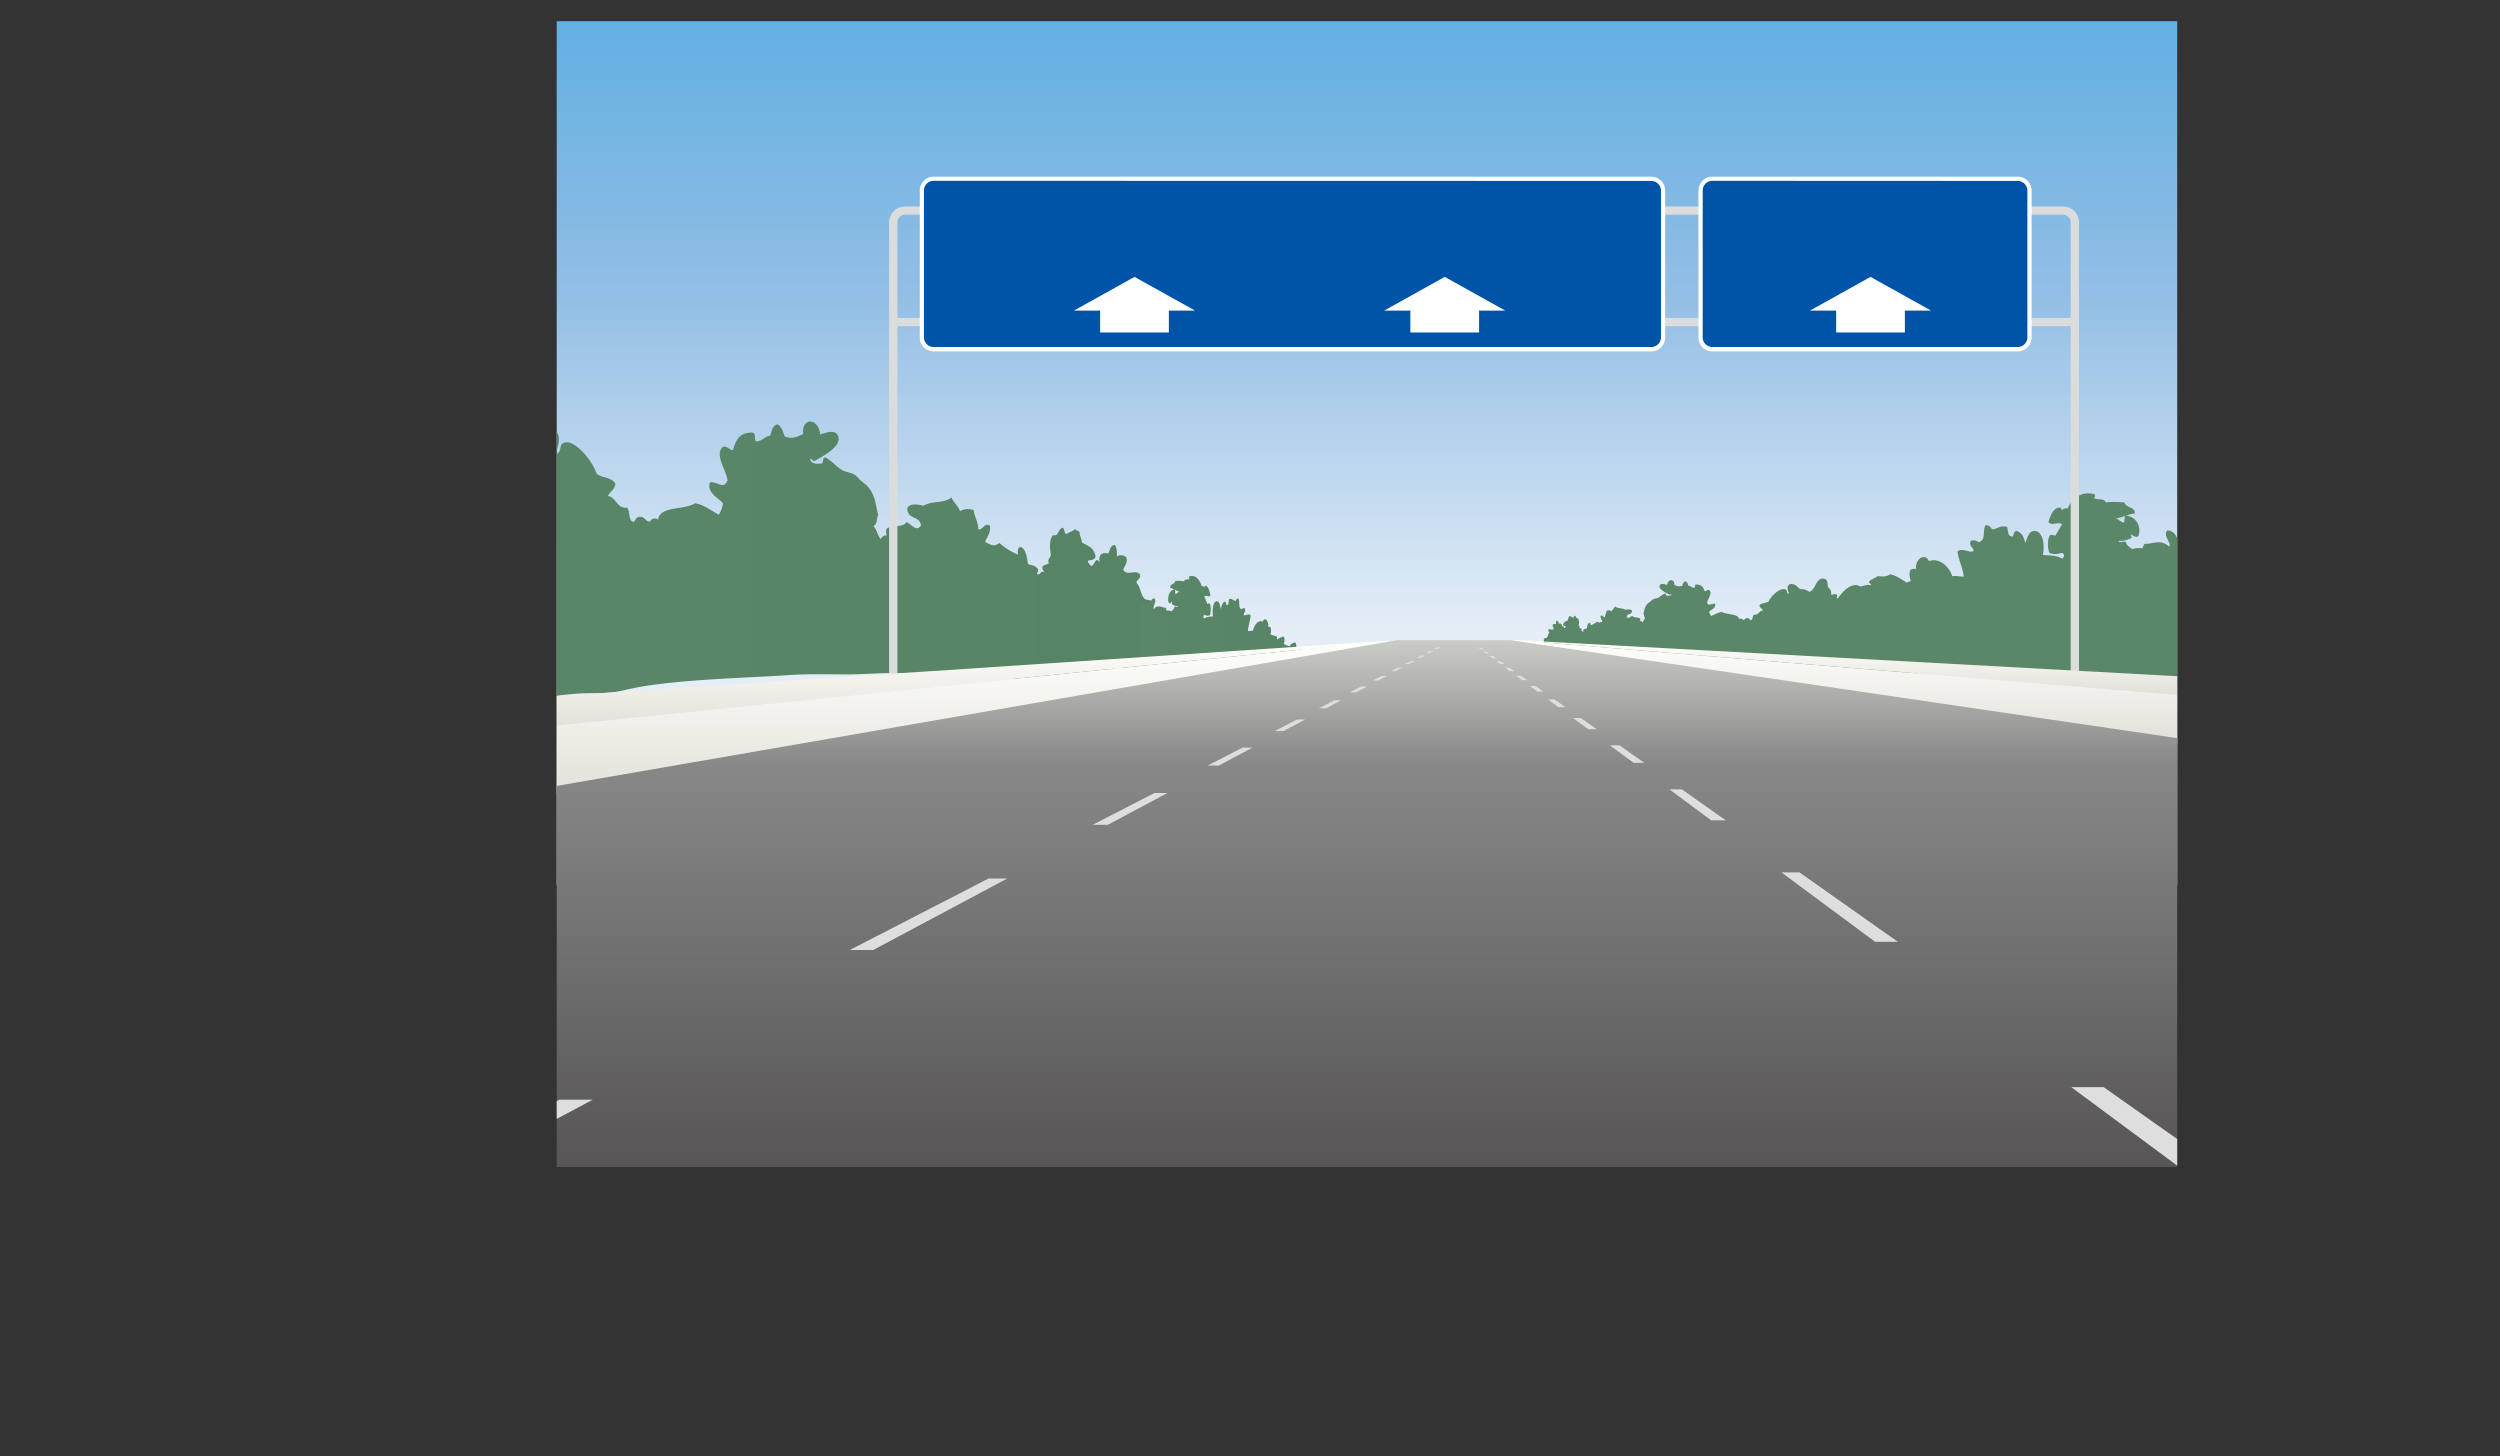 <svg viewBox="0 0 1298.82 756.59" xmlns="http://www.w3.org/2000/svg" xmlns:xlink="http://www.w3.org/1999/xlink"><rect x="0" y="0" width="1298.82" height="756.59" fill="#333333" stroke="none"/><clipPath id="a" transform="translate(289.23 11)"><path d="m0 0h841.89v595.28h-841.89z"/></clipPath><linearGradient id="b" gradientUnits="userSpaceOnUse" x1="697.01" x2="697.01" y1="328.44" y2="-3.78"><stop offset="0" stop-color="#e5eef7"/><stop offset=".53" stop-color="#92bee5"/><stop offset="1" stop-color="#5daee2"/></linearGradient><linearGradient id="c" gradientTransform="matrix(1 .07 0 1 0 -26.12)" gradientUnits="userSpaceOnUse" x1="-118.76" x2="322.17" y1="312.96" y2="312.96"><stop offset="0" stop-color="#5a8768"/><stop offset="1" stop-color="#588466"/></linearGradient><linearGradient id="d" x1="303.27" x2="387.61" xlink:href="#c" y1="319.9" y2="319.9"/><linearGradient id="e" gradientUnits="userSpaceOnUse" x1="1032.07" x2="1032.07" y1="333.46" y2="410.2"><stop offset="0" stop-color="#fffffa"/><stop offset="1" stop-color="#d4d1c9"/></linearGradient><linearGradient id="f" gradientTransform="matrix(-1 0 0 1 1206.73 11)" x1="813.12" x2="813.12" xlink:href="#e" y1="323.58" y2="442.4"/><linearGradient id="g" gradientUnits="userSpaceOnUse" x1="671.83" x2="671.83" y1="329.62" y2="597.22"><stop offset="0" stop-color="#cececa"/><stop offset=".25" stop-color="#888"/><stop offset="1" stop-color="#595757"/></linearGradient><linearGradient id="h" x1="1032.07" x2="1032.07" xlink:href="#e" y1="332.94" y2="373.6"/><linearGradient id="i" gradientTransform="matrix(-1 0 0 1 1206.73 11)" x1="813.12" x2="813.12" xlink:href="#e" y1="322.82" y2="389.06"/><g clip-path="url(#a)"><path d="m241.69 0h910.63v459.7h-910.63z" fill="url(#b)"/><path d="m319.79 358.37c-1.2.48-26.49-24.09-27.68-23.58-2.89 1.23-5.24 3.71-8.27 4.65-6.92 2.12-16.38 2.42-24.7 2.52-8.6.11-16.61 0-24.57-.58-17.25-1.23-35-.12-52.77-2.26-8.86-1.06-19 .17-29.27.24s-21.07-.37-31.5.34c-23.28 1.57-48.03 1.93-72.41 5.3-4.14.57-8.56 1.42-12.77 2.4-8.35 2-13.79 1.71-20.12 1.76-10 .07-21.71 2.37-33.89 3.7-11.51 1.24-24 2.28-36 3.92-20.15 2.74-41.93 6-64.63 9.77v-155.55c.44-.15.86-.32 1.34-.44 3.07 0 2.75 3.87 5 4.83 3.17.18 4-1.25 6.33-.4 1.16-2.83-2.89-2.94-2.74-6.64 4.33-3 7.45-6.8 13.31-8.63 3.4 3.28 6.39 2.69 11 2.22 2.22 2.42 5.5 3.56 7.47 6.23 1.23 2.19-3.83 4.08-.87 4.49 2.84-.93 7.23 1.7 8.25 1.68 2.37 0 2.86-2 5.68-1.46 7.23 1.33 11.79 9.31 15.84 16.29 2.48 0-.72-4.13 1.39-4.43 1.41-1.91 3.9 1.32 5.14-.38-1-4.77 1.79-6.79 3.1-9.88.08-4.43.3-9.14 4.32-9.37 7.43-.44 7.14 14.21 13.54 16.63a12.89 12.89 0 0 1 9.26-3.29c2.75-2.48 3.84-6.19 9.55-6.4a.93.93 0 0 0 1.16.44c3.71 4 .82 8.88.36 12.44 3.73-1.64.89-5.24 4.67-6.05 5.72-1.22 14.58 10.2 16.37 16.15 2.76 2.43 7.81 1.78 9.78 5.2-.08 3-2.79 4.12-3.85 6.44 4.36.63 4.65 6.72 9.88 6.07 1.6 1.55.79 6.41 2.93 7.21 1.25.77 1.46-2.81 4-2.44 2.32-.09 2.66 2.54 5 2.44a2.87 2.87 0 0 1 4.27-1c.74-7.17 13.84-4.92 19.16-8.47 5 .81 8.35 3.87 12.39 5.91a14.44 14.44 0 0 0 2.12-6c-2.46-2.62-8.75-5.8-6.7-10.88 5 0 6.71 3.94 9.1-.88-.38-4.95-7.11-13.51-2.36-17.54 2.46-.63 3.94 2.52 5.31 1.48 1.23-4.73 3.1-8.92 10.08-8.87 1.85.83.74 3.57 1.74 4.6 3.57-.09 4.26-2.54 7.42-2.93.76-2.38 1-5.22 3.73-5.9 2 1 2.91 3.58 3.74 6.26 3.9 1.55 6.25.28 9.64-1.21-1.06-8.45 7.72-9 8.87.23 3.38-1.14 7.82-2.69 9.21.65 2.35 5.6-8.39 10.84-11.82 12.87-1.41 1-2.73-2.55-2.57-.23 1 2 3.24 2.09 5.78 1.76 1.67-.25-.13-3.42 2.38-3 3 1.75 4.78 3.91 7.21 5.69 2.84 2.09 5 1.57 7.91 3.29.72.42 1.83 1.9 2.91 2.84s2.46 1.92 3.29 2.79c4.35 4.59 4.32 9.57 5.78 14.94-.94 2.17-.18 4.54-2.51 6.1 1.89 1.31 2.14 5.16 3.93 6.6.5-1.21 1.56-2.17 2.86-1.72.13-1-.88-3.53.86-4.09 3.46-1.61 7.83-.17 9.59-3 2.73 1.28 5.26 5.41 7.52 1.65-.91-5.21-6.76-2.67-7.19-8.69 1.13-3 5.91-2.13 8.5-1.46 4.39-2.77 10.5-1 14.49-4.31 1.22 2.83 3.38 4.12 4.47 7.13a8.1 8.1 0 0 1 7.12-.47c.29 3.23 2.43 6.26 2.33 9.81 2.42.92 3.39-4 6.1-1.67.41 3.87-1.58 5.63-2.52 8.31 3.08 1.42 4.16 2.83 7.47.59a34.44 34.44 0 0 0 9.6 6c-.17-1.86-.28-3.69 1.41-3.92 2.52.84 3.23 4.73 3.8 8.85 1.62.62 3.63.58 4.71 2.1 1.72 1.06-1.08 3.38.5 3.17.9.75 1.57-2.33 3.19-.94-.4-1.36-1.23-1.61-.83-3.11.79-.87 2.47-1 3.36-1.76-1.26-1.59 1-2.93.92-4.59-.74-4.27-.55-7.72 1.06-9.86 3.43.52 2.16-2.56 4.92-3.93 1.29.1.87 3.15 2.13 3.3 1.72-1.3 3-1 4.4-2.64.65.85 1.78.87 2.48 1.63-.23 2 1 2.82 1.16 5.39 2.78 1.7 6.16 2.31 7.09 7.19-.17 1.81-2.14 2-4 2.23.13 1.74 1.14 1.9 1.7 2.88 2.17-.46 2.07-5.35 4.4-1.91-.72-4.4 1.46-5.32 4.53-4.67.95-1.62.87-4.21 3.31-4.42 1.29 1 1.07 4.17 1.22 6 1.55-1.1 4-.78 5 .73.35 3-.87 3.75-1.79 6.11 2 3.73 6.73-.65 8.8 2.69.41 2.28-2.58 2.85-1.69 4.53 1.8 1.46 1.71 4.91 3.57 7.42 1.33 1.79 3.29.23 4.58 2.4s-.8 4.85.43 7.35c1 2 5.27 4.22 6.16 6.34-5.5 6.62 12.21 39.24 3.64 42.68z" fill="url(#c)" fill-rule="evenodd" transform="translate(289.23 11)"/><path d="m510.79 325.21c.29-.67 1.7-1.28 2-1.92.41-.79-.29-1.7.15-2.4s1.07-.13 1.51-.69c.62-.78.59-1.92 1.19-2.36.3-.54-.7-.79-.57-1.52.69-1.07 2.29.47 2.95-.73-.31-.8-.72-1.07-.6-2a1.22 1.22 0 0 1 1.67-.16c0-.61 0-1.67.41-2 .83.11.8 1 1.12 1.53 1-.17 1.79.17 1.55 1.62.79-1.1.76.53 1.5.72.19-.31.54-.35.59-.93-.66-.11-1.33-.21-1.39-.82.32-1.61 1.48-1.76 2.44-2.28.06-.86.48-1.12.4-1.79.24-.25.63-.24.86-.51.48.58.94.48 1.53.95.45 0 .3-1.07.75-1.08 1 .5.52 1.52 1.73 1.4a4.31 4.31 0 0 1 .37 3.35c0 .56.78 1.05.33 1.57.31.29.91.35 1.19.66.14.52-.16.59-.3 1 .58-.44.81.62 1.14.38.56.1-.44-.74.18-1.07.38-.49 1.1-.44 1.68-.62.21-1.4.46-2.71 1.37-3 .61.11.56.73.5 1.37a11.72 11.72 0 0 0 3.49-1.9c1.22.83 1.62.36 2.75-.08-.35-.95-1.08-1.58-.93-2.91 1-.78 1.36.95 2.25.66 0-1.23.76-2.25.87-3.37a3.21 3.21 0 0 1 2.66.26c.41-1 1.23-1.47 1.69-2.45 1.51 1.23 3.85.67 5.54 1.7 1-.2 2.85-.45 3.29.63-.16 2.14-2.44 1.15-2.79 3 .87 1.37 1.86-.06 2.92-.47.69 1 2.41.59 3.77 1.22.69.23.29 1.12.34 1.48a1 1 0 0 1 1.13.67c.72-.49.82-1.87 1.57-2.31-.93-.6-.62-1.44-1-2.24.58-1.91.57-3.7 2.31-5.31.34-.3.87-.62 1.33-1a14.48 14.48 0 0 1 1.18-1c1.19-.6 2.06-.39 3.22-1.13a31.23 31.23 0 0 1 3-2c1-.16.29 1 1 1.1 1 .14 2 .13 2.41-.6.06-.86-.49.44-1.08.06-1.42-.77-5.85-2.75-4.89-4.79.58-1.21 2.4-.62 3.8-.19.48-3.38 4.16-3.17 3.72-.05 1.43.57 2.42 1.05 4.09.49.35-1 .73-2 1.59-2.32 1.2.26 1.28 1.33 1.61 2.22 1.37.16 1.67 1.08 3.22 1.13.43-.38-.05-1.41.76-1.72 3.07 0 3.89 1.61 4.44 3.41.61.4 1.27-.79 2.36-.53 2.14 1.57-.88 4.78-1 6.66 1.07 1.86 1.82.36 4.08.44.93 2-1.9 3.1-3 4.07a5.22 5.22 0 0 0 1 2.32c1.82-.72 3.34-1.84 5.61-2.07 2.44 1.45 8.54.78 8.89 3.6a1.53 1.53 0 0 1 2 .45c1.09.08 1.25-.94 2.35-.87 1.24-.1 1.34 1.32 1.94 1 1-.28.64-2.21 1.41-2.8 2.53.34 2.67-2.07 4.8-2.26-.52-.94-1.84-1.4-1.88-2.61 1-1.34 3.43-1 4.79-2 .89-2.37 5.31-6.89 8.19-6.36 1.92.35.48 1.79 2.38 2.49-.23-1.45-1.71-3.47.18-5.06.31 0 .49 0 .6-.18 2.93.11 3.49 1.64 4.92 2.67a7.91 7.91 0 0 1 4.84 1.42c3.4-1 3.24-7.05 7.22-6.85 2.17.11 2.29 2.08 2.34 3.94.71 1.31 2.23 2.17 1.68 4.18.68.72 2-.62 2.82.2 1.16.15-.6 1.84.76 1.89 2.24-2.92 4.78-6.28 8.85-6.82 1.59-.21 1.87.63 3.23.66.58 0 3.1-1.1 4.74-.68 1.72-.16-1.21-1-.5-1.95 1.14-1.16 3.05-1.64 4.34-2.69 2.74.21 4.51.47 6.53-1 3.51.82 5.4 2.51 8 3.85.09 1.64-2.37 1.67-1.67 2.94 1.43-.36 1.92.28 3.87.22 1.35-.42 1.15-2.17 3-2.14.3.06.56.14.83.2v69.82c-13.82-3.11-26.58-5.84-38-8.15-6.61-1.35-13.35-2.44-19.44-3.55-6.36-1-12.36-2.52-17.36-3.01a48.07 48.07 0 0 1 -9.86-1.63c-2-.57-4.14-1.1-6.1-1.51-11.31-2.33-22.42-3.46-32.49-4.95-4.4-.64-8.87-.88-13.1-1.27s-8.18-1.15-11.66-1.15c-6.85.15-13.54-.83-19.89-1-2.87-.06-5.74-.28-8.78-.59a35.65 35.65 0 0 1 -8.56-1.61c-1-.4-1.83-1.3-2.8-1.79-.41-.2-8.78 7.08-9.18 6.89-2.77-1.33 3-11.44 1.21-13.69z" fill="#5a8768" fill-rule="evenodd" transform="translate(289.23 11)"/><path d="m303.27 302.9a14.84 14.84 0 0 1 4.67-.11c.58-1.29 1-2.78 2.65-2.91 1.17 1.87-.92 4-.57 5.53.7-.41 1.11-1.07 2-1.27 1.68-.38 3.12.72 4.16.53.49.26.42 1.18.77 1.6a3.55 3.55 0 0 1 2.34.35 3.74 3.74 0 0 0 1.7-2.46c.73-.22 1.53.66 1.77-.24a5 5 0 0 1 -3.05-.94c-.47-.58.28-1.17 0-1.42-.47.42-1 1.13-1.77.64-.83-2.83.28-6.69 3-6.91.66.26.14 1.91.6 2.41.8-.31 1.2-1 1.91-1.43-1.85-.24-2.8-1.55-4.67-1.77-.22-2.39 2.29-1.81 2.57-3.65a16 16 0 0 1 4.59.17c.36-1.4 1.59-.68 2.76-1.21-.1-.46-.37-1 0-1.4 3.21-1.07 5.54 2.08 6.38 5.14a1.23 1.23 0 0 1 1.39.59c.18-.38.17-1 .83-.8 1.49.79 1.87 2.9 2.35 4.91-.64 1.37-2.52-.33-3.22.64.6 1.25 1.05 2.68 1.65 3.93.46-.25.7-.44 1.19-.22.67 1.35.6 4.23.17 5.91-1.14.69-2 .25-3.08-.11a1.44 1.44 0 0 0 .06 2c.9-1 3.31-1.09 4.56-1.12-.51-3-.09-8 2-7.91 1.34.07 1.63 2.45 2.14 4.07.27-1.78.67-3.42 2.06-3.95.58.3.53 1.37.89 1.93 1.26-.1.9-2 1.24-3.14 1.63-.62 2.13.9 3.49.91.1-.78.91-1.51 1.45-1.19.72 2.15-.27 4.42 1.46 5.59.36-.37 1.21-.9 1.79-.43.75 1.37-.8 2.51-.56 3.29.8.81 2.66-1.13 3.57.29-.24 2.86-1.29 5.73-1.39 8.13 1.08 0 1.62-.37 2.58-.1.5-2.72 2.71-6.05 5.15-4.77 1-3 3.22-.14 2.77 2.77.36-.45.95-.07 1.26.14a7.33 7.33 0 0 1 -.06 3.61 10.16 10.16 0 0 0 3.17 1c.38.23-.05 1.5.35 1.69a7.93 7.93 0 0 1 3.38-1.46c.7.92.28 3.06 0 3.95 1.18.15 1.84 1 3.11 1a3.1 3.1 0 0 1 3-1.83c.49.58.23 2.15.68 2.77 2.33-.72 2.27 2.1 1.31 3.29.94 1.86.82 3.94 2 5.46-.16.9-1.13.89-1.78 1.23-.7 4.69-3.31 7.68-7.12 8.34-16.34 2.84-32.82 2.78-51.85 5.19-5.31.67-11.19.63-16.59 1.44-1.9.29-3.74.91-5.48 1a11 11 0 0 1 -1.52 0z" fill="url(#d)" fill-rule="evenodd" transform="translate(289.23 11)"/><path d="m851.84 342.29c-1 .06-2 .09-3.08 0-3.57-.13-7.33-1-11.22-1.38-11.21-1.08-23.57-.83-34.9-1.71-41.73-3.24-79.5-2.72-118.51-6.93-9.33-1-15.76-5.88-17.49-13.65-1.63-.55-4-.53-4.43-2 2.83-2.53 2.53-6 4.88-9-2.39-2-2.55-6.64 3.22-5.42 1.14-1 .48-3.61 1.69-4.55 3.83 0 6 1.25 7.39 3.07 3.11 0 4.72-1.33 7.58-1.55-.79-1.47-1.81-5-.11-6.47 3.49.25 5.64 1.51 8.17 2.49 1-.31 0-2.39.86-2.74a33.08 33.08 0 0 0 7.58-1.55c-.43-1.63-1.12-4.08-.13-5.86.74-.33 2.14-.93 3-.18-1.08-4.73 4.24-9.2 6.57-4.37 5.74-2 10.91 3.49 12.08 7.89 2.25-.41 3.5.16 6 .24-.25-3.84-2.67-8.49-3.23-13.07 2.11-2.24 6.42 1 8.28-.29.54-1.23-3-3.14-1.29-5.29 1.33-.71 3.28.18 4.1.78 4-1.75 1.72-5.42 3.37-8.8a2.86 2.86 0 0 1 3.3 2c3.1.08 4.24-2.29 7.94-1.22.77 1.81 0 4.81 2.81 5.05.81-.87.7-2.57 2-3 3.13.92 4 3.53 4.63 6.35 1.14-2.53 1.78-6.25 4.76-6.28 4.6-.06 5.53 7.82 4.39 12.5 2.77.1 8.09.31 10.06 1.95 1.09-1 1.37-2.09.13-3.08-2.29.51-4.27 1.16-6.77 0-1-2.64-1.1-7.15.38-9.23a3.37 3.37 0 0 1 2.61.42c1.32-1.91 2.3-4.11 3.63-6-1.53-1.56-5.68 1-7.1-1.21 1.06-3.1 1.91-6.37 5.2-7.49 1.43-.2 1.42.71 1.82 1.3a3.11 3.11 0 0 1 3-.8c1.83-4.69 6.89-9.38 13.83-7.46.73.62.13 1.46-.08 2.16 2.52.92 5.15-.09 5.93 2.08a47.29 47.29 0 0 1 9.77.09c.59 2.83 5.86 2.14 5.41 5.76-3.95.22-6 2.15-9.88 2.38 1.5.66 2.37 1.8 4.05 2.32 1-.73-.11-3.28 1.27-3.65 5.76.54 8.09 6.48 6.33 10.74-1.68.7-2.71-.41-3.71-1.08-.67.36.91 1.3-.09 2.16-1.88.66-3.52 1.53-6.44 1.28.5 1.38 2.21.08 3.74.46.38 1.9 2 2.86 3.6 3.84a9.65 9.65 0 0 1 4.91-.42c.72-.63.59-2 1.6-2.4 2.17.35 5.18-1.24 8.67-.58 1.78.34 2.61 1.35 4 2 .73-2.35-3.58-5.62-1.16-8.37 3.45.28 4.25 2.56 5.45 4.53a41 41 0 0 1 9.52.41z" fill="#5a8768" fill-rule="evenodd" transform="translate(289.23 11)"/><path d="m1279.49 373.32-494.84-40.97v.28l494.84 77.04z" fill="url(#e)"/><path d="m66.01 399.6 655.21-66.73v.89l-655.21 118.82z" fill="url(#f)"/><path d="m64.17 447.34 661.58-114.73h58.9l494.84 72.66v351.32h-1214.55z" fill="url(#g)"/><path d="m790.88 340.18h-4.33v-235.62a4 4 0 0 0 -4-4h-601.55a4 4 0 0 0 -4 4v235.62h-4.32v-235.62a8.3 8.3 0 0 1 8.32-8.29h601.58a8.3 8.3 0 0 1 8.3 8.29z" fill="#dbdcdc" transform="translate(289.23 11)"/><path d="m1279.49 373.32-494.84-40.97 494.84 27.1z" fill="url(#h)"/><path d="m66.01 399.6 655.21-66.73-655.21 43.59z" fill="url(#i)"/><g fill="#dedede"><path d="m27.41 721.06-27.41.01 290.6-149.76h17.38z"/><path d="m453.69 493.54h-12.18l72.06-37.13h9.69z"/><path d="m575.51 428.52h-7.83l32.11-16.55h6.73z"/><path d="m633.21 397.73h-5.77l18.11-9.34h5.14z"/><path d="m666.87 379.76h-4.57l11.63-5.99h4.16z"/><path d="m688.93 367.98h-3.78l8.08-4.16h3.5z"/><path d="m704.5 359.68h-3.22l5.94-3.06h3.02z"/><path d="m716.08 353.5h-2.81l4.55-2.35h2.65z"/><path d="m725.02 348.72h-2.49l3.6-1.85h2.37z"/><path d="m732.14 344.92h-2.23l2.92-1.5h2.13z"/><path d="m737.95 341.82h-2.03l2.41-1.24h1.94z"/><path d="m742.76 339.26h-1.85l2.02-1.05h1.8z"/><path d="m746.83 337.08h-1.71l1.73-.88h1.65z"/><path d="m1272.27 710.16 26.55.01-205.91-145.38h-16.85z"/><path d="m974.17 489.29h11.8l-51.06-36.04h-9.4z"/><path d="m888.98 426.17h7.59l-22.76-16.06h-6.51z"/><path d="m848.62 396.28h5.59l-12.83-9.06h-4.98z"/><path d="m825.08 378.83h4.43l-8.24-5.81h-4.03z"/><path d="m809.66 367.4h3.66l-5.72-4.04h-3.4z"/><path d="m798.76 359.34h3.13l-4.21-2.97h-2.92z"/><path d="m790.67 353.34h2.73l-3.23-2.28h-2.57z"/><path d="m784.42 348.71h2.41l-2.55-1.81h-2.29z"/><path d="m779.44 345.01h2.16l-2.06-1.45h-2.07z"/><path d="m775.38 342.01h1.96l-1.7-1.2h-1.89z"/><path d="m772.01 339.51h1.8l-1.44-1.01h-1.73z"/><path d="m769.17 337.4h1.66l-1.23-.86h-1.6z"/></g><path d="m464.11 165.14h613.84v4.33h-613.84z" fill="#dbdcdc"/></g><rect fill="#0054a7" height="88.62" rx="6.13" width="170.91" x="883.48" y="92.85"/><path d="m759 171.55h-158.63a7.23 7.23 0 0 1 -7.21-7.21v-76.34a7.22 7.22 0 0 1 7.21-7.21h158.63a7.22 7.22 0 0 1 7.24 7.21v76.36a7.23 7.23 0 0 1 -7.24 7.19zm-158.63-88.62a5.06 5.06 0 0 0 -5 5v76.36a5.06 5.06 0 0 0 5 5h158.63a5.06 5.06 0 0 0 5.05-5v-76.29a5.06 5.06 0 0 0 -5.05-5z" fill="#fff" transform="translate(289.23 11)"/><rect fill="#0054a7" height="88.62" rx="6.13" width="385.08" x="478.94" y="92.85"/><g fill="#fff"><path d="m568.65 171.55h-372.81a7.23 7.23 0 0 1 -7.22-7.21v-76.34a7.22 7.22 0 0 1 7.22-7.21h372.81a7.22 7.22 0 0 1 7.22 7.21v76.36a7.23 7.23 0 0 1 -7.22 7.19zm-372.81-88.62a5.06 5.06 0 0 0 -5.06 5v76.36a5.06 5.06 0 0 0 5.06 5h372.81a5.06 5.06 0 0 0 5.05-5v-76.29a5.06 5.06 0 0 0 -5.05-5z" transform="translate(289.23 11)"/><path d="m1003.21 161.35-31.43-17.51-31.43 17.51h13.58v11.36h35.7v-11.36z"/><path d="m782 161.35-31.43-17.51-31.43 17.51h13.58v11.36h35.7v-11.36z"/><path d="m620.83 161.35-31.43-17.51-31.43 17.51h13.58v11.36h35.7v-11.36z"/></g></svg>